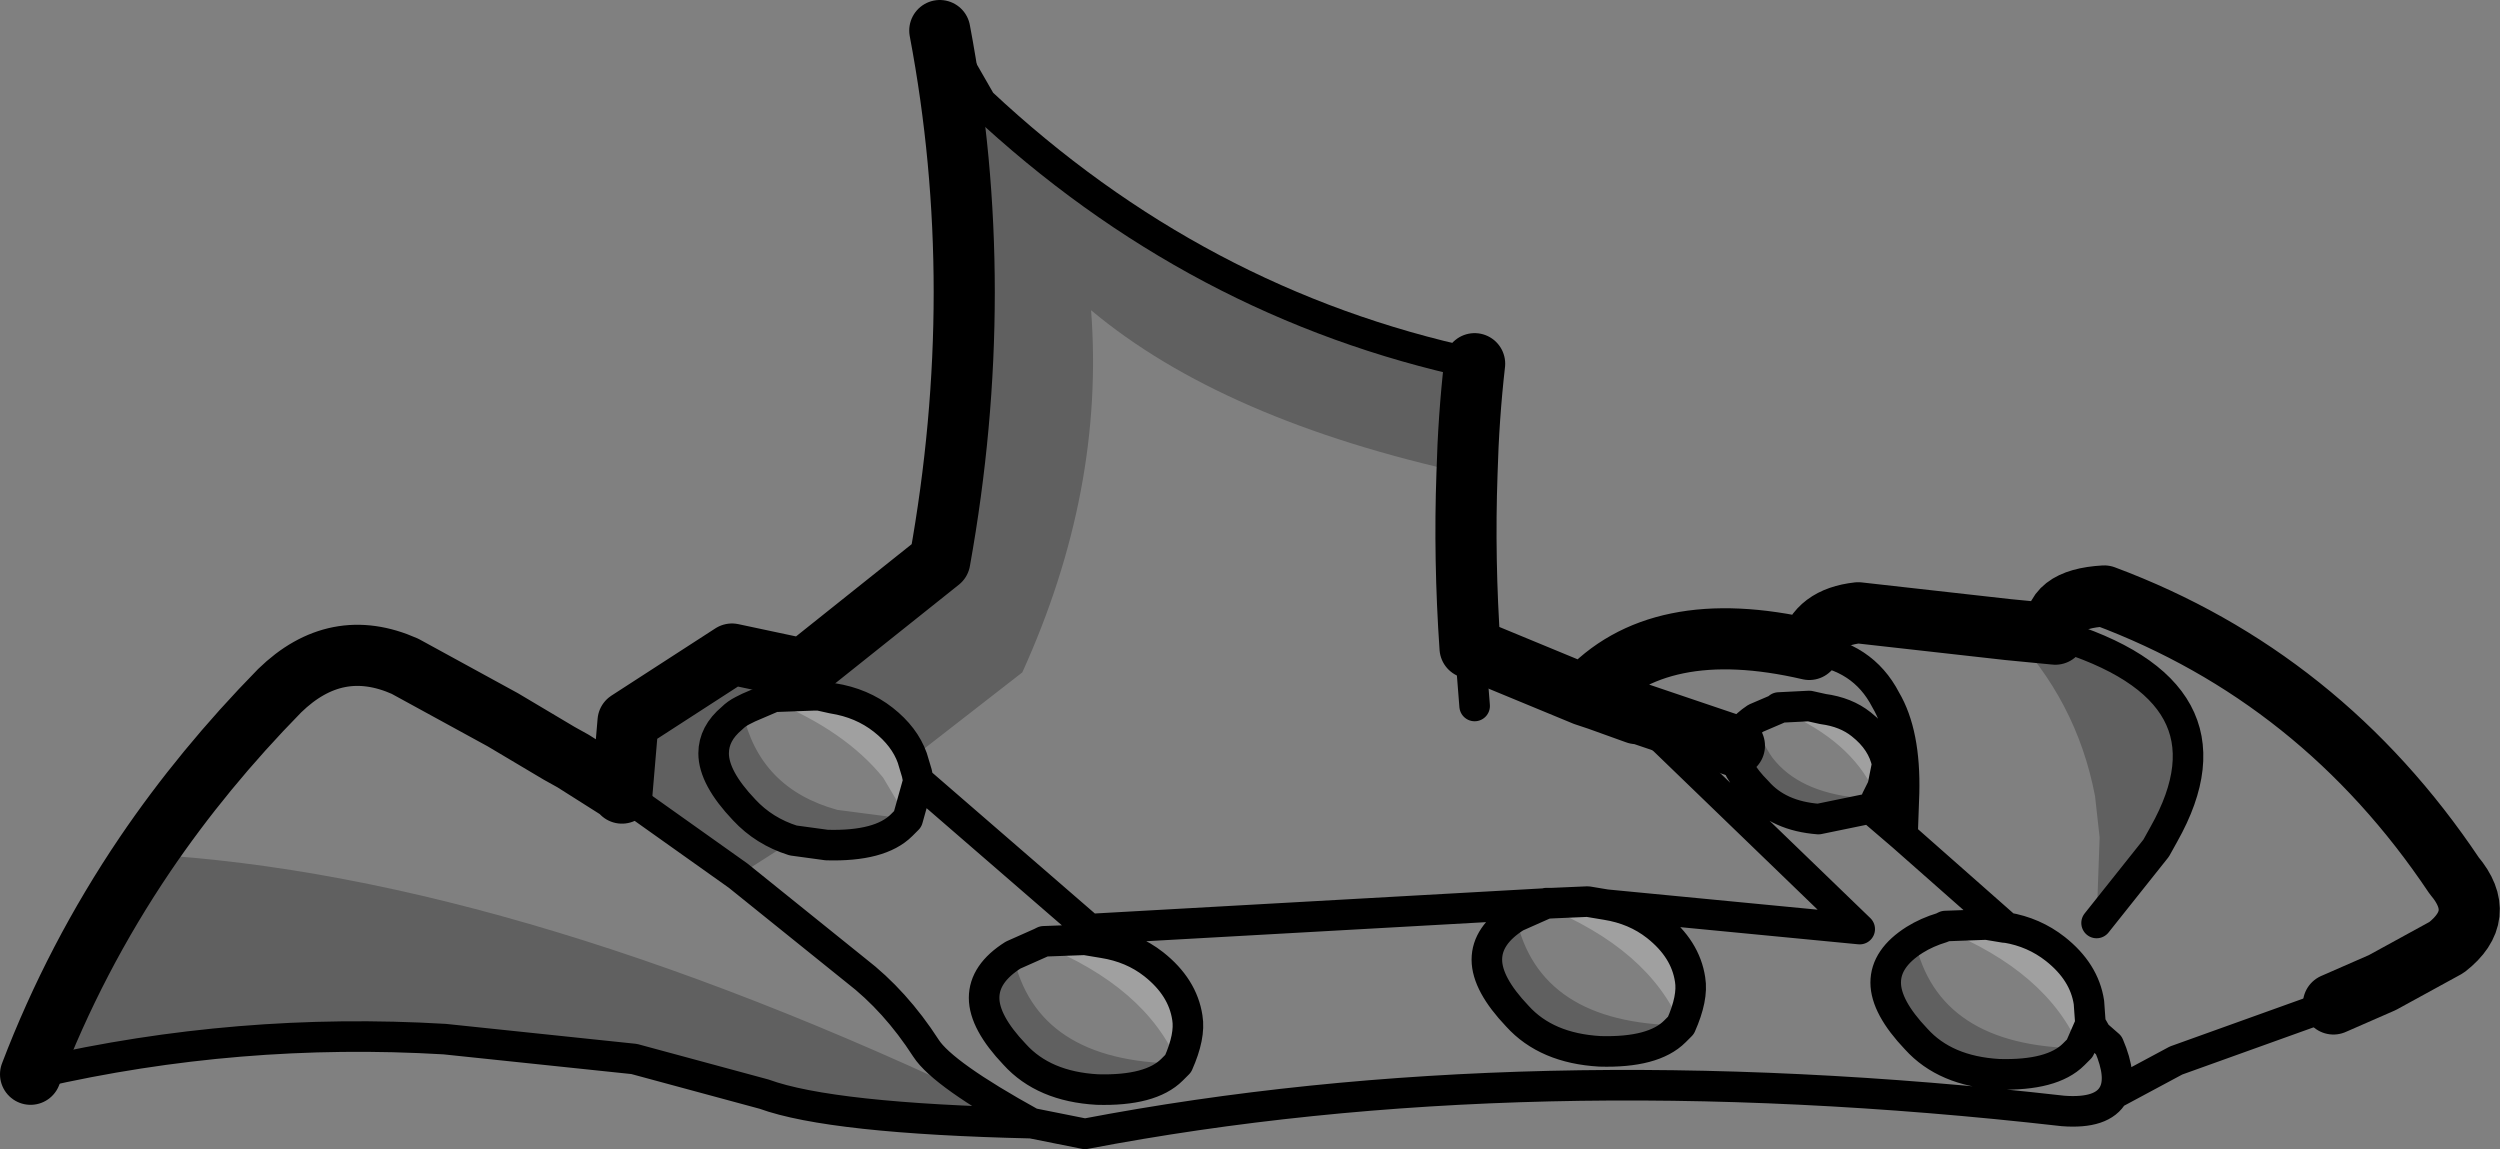<?xml version="1.0" encoding="UTF-8" standalone="no"?>
<svg xmlns:xlink="http://www.w3.org/1999/xlink" height="37.6px" width="81.8px" xmlns="http://www.w3.org/2000/svg">
  <rect width="100%" height="100%" fill="#808080" stroke="none"/>
  <g transform="matrix(1.0, 0.0, 0.0, 1.0, -165.3, -125.85)">
    <path d="M231.0 146.45 L232.55 146.6 Q238.75 148.45 236.1 153.15 L235.85 153.6 233.9 156.05 234.0 153.25 233.85 151.9 Q233.25 148.75 231.0 146.45 M199.05 162.6 Q192.5 162.45 190.3 161.65 L186.05 160.5 179.85 159.85 Q173.1 159.45 166.55 160.95 L166.3 161.0 Q167.75 157.2 170.05 153.8 182.5 154.5 199.05 162.6 M185.65 151.8 L185.85 149.45 189.25 147.25 191.6 147.75 196.05 144.2 Q197.65 135.3 196.05 126.85 L197.4 129.2 Q204.45 135.8 213.55 137.75 213.35 139.5 213.3 141.35 205.3 139.6 201.0 136.0 201.45 141.9 198.75 147.85 L195.15 150.65 Q194.9 149.95 194.2 149.4 193.5 148.85 192.55 148.7 L192.1 148.6 192.05 148.55 191.35 147.95 192.05 148.55 191.95 148.6 190.6 148.65 190.5 148.7 189.8 149.0 189.6 149.1 189.6 149.15 Q190.15 151.65 192.7 152.35 L195.0 152.65 194.8 152.85 Q194.1 153.55 192.35 153.5 L191.25 153.35 189.45 154.5 185.65 151.8 M222.05 150.25 Q222.15 149.75 222.75 149.35 222.9 150.1 223.3 150.65 224.15 151.75 226.05 151.95 L226.7 152.0 226.8 152.0 226.65 152.15 226.5 152.3 224.8 152.65 Q223.5 152.55 222.8 151.75 222.05 151.0 222.05 150.4 L222.05 150.25 M191.35 147.95 L191.6 147.75 191.35 147.95 M198.45 157.1 Q199.2 160.6 203.85 160.65 L203.65 160.85 Q202.95 161.55 201.2 161.5 199.45 161.4 198.5 160.35 197.5 159.3 197.5 158.5 197.5 157.7 198.45 157.1 M189.6 149.1 Q189.4 149.2 189.25 149.35 188.65 149.85 188.65 150.5 188.65 151.3 189.65 152.35 190.3 153.05 191.25 153.35 190.3 153.05 189.65 152.35 188.65 151.3 188.65 150.5 188.65 149.85 189.25 149.35 189.4 149.2 189.6 149.1 M233.35 160.15 L233.15 160.35 Q232.45 161.05 230.7 161.0 228.95 160.9 228.0 159.85 227.0 158.8 227.0 158.0 227.0 157.2 227.95 156.6 228.7 160.1 233.35 160.15 M220.3 159.4 L220.1 159.6 Q219.4 160.3 217.65 160.25 215.9 160.15 214.95 159.1 213.95 158.05 213.95 157.25 213.95 156.45 214.9 155.85 215.65 159.35 220.3 159.4" fill="#000000" fill-opacity="0.251" fill-rule="evenodd" stroke="none"/>
    <path d="M195.15 150.65 L195.3 151.15 195.35 151.4 195.0 152.65 194.2 151.3 Q192.95 149.75 190.5 148.75 L190.5 148.7 190.6 148.65 191.95 148.6 192.1 148.6 192.55 148.7 Q193.5 148.85 194.2 149.4 194.9 149.95 195.15 150.65 M216.1 155.4 L217.25 155.35 217.85 155.45 Q218.8 155.6 219.5 156.15 220.45 156.9 220.6 157.9 220.7 158.5 220.3 159.4 219.25 156.9 215.8 155.5 L215.8 155.45 215.9 155.4 216.1 155.4 M223.45 149.05 L223.5 149.0 224.5 148.95 224.95 149.05 Q225.7 149.15 226.2 149.55 226.9 150.1 227.05 150.85 L226.9 151.6 226.7 152.0 226.5 151.5 Q225.65 149.95 223.45 149.05 M203.85 160.65 Q202.8 158.15 199.35 156.75 L199.35 156.7 199.45 156.65 200.8 156.6 201.4 156.7 Q202.35 156.85 203.05 157.4 204.0 158.15 204.15 159.15 204.25 159.75 203.85 160.65 M230.95 156.2 Q231.85 156.35 232.55 156.9 233.5 157.65 233.65 158.65 L233.7 159.35 233.35 160.15 Q232.3 157.65 228.85 156.25 L228.85 156.2 228.95 156.15 230.3 156.1 230.9 156.2 230.95 156.2" fill="#ffffff" fill-opacity="0.251" fill-rule="evenodd" stroke="none"/>
    <path d="M213.3 141.35 Q213.2 144.15 213.4 147.05 L217.15 148.6 Q219.55 145.95 224.5 147.1 224.75 146.05 226.1 145.9 L231.0 146.45 232.55 146.6 Q232.4 145.45 234.15 145.35 241.25 148.0 245.6 154.5 246.7 155.8 245.35 156.85 L243.25 158.0 241.65 158.7 M166.3 161.0 Q167.75 157.2 170.05 153.8 171.95 151.0 174.45 148.45 176.3 146.65 178.55 147.65 L181.75 149.4 183.6 150.5 184.05 150.75 185.55 151.7 M185.65 151.8 L185.85 149.45 189.25 147.25 191.6 147.75 196.05 144.2 Q197.65 135.3 196.05 126.85 M213.55 137.75 Q213.35 139.5 213.3 141.35 M218.85 149.2 L217.6 148.75 217.15 148.6 217.6 148.75 218.8 149.15 222.05 150.25 M191.6 147.75 L191.35 147.95" fill="none" stroke="#000000" stroke-linecap="round" stroke-linejoin="round" stroke-width="2.0"/>
    <path d="M241.65 158.7 L236.5 160.55 234.45 161.65 Q234.1 162.3 232.8 162.2 215.2 160.2 200.8 162.95 L199.05 162.6 Q192.5 162.45 190.3 161.65 L186.05 160.5 179.85 159.85 Q173.1 159.45 166.55 160.95 L166.3 161.0 M185.55 151.7 L185.65 151.8 189.45 154.5 193.3 157.6 Q194.6 158.6 195.6 160.15 196.15 161.0 199.05 162.6 M196.05 126.85 L197.4 129.2 Q204.45 135.8 213.55 137.75 M195.15 150.65 L195.3 151.15 195.35 151.4 200.95 156.25 216.1 155.4 217.25 155.35 217.85 155.45 226.15 156.25 218.85 149.2 218.8 149.15 M222.05 150.25 Q222.15 149.75 222.75 149.35 L223.45 149.05 223.5 149.0 224.5 148.95 224.95 149.05 Q225.7 149.15 226.2 149.55 226.9 150.1 227.05 150.85 L226.9 151.6 226.7 152.0 M226.8 152.0 L226.65 152.15 226.5 152.3 227.55 153.2 227.6 151.8 Q227.65 149.85 227.0 148.75 226.25 147.3 224.5 147.1 M191.35 147.95 L192.05 148.55 192.1 148.6 192.55 148.7 Q193.5 148.85 194.2 149.4 194.9 149.95 195.15 150.65 M190.5 148.7 L189.8 149.0 189.6 149.1 Q189.4 149.2 189.25 149.35 188.65 149.85 188.65 150.5 188.65 151.3 189.65 152.35 190.3 153.05 191.25 153.35 L192.35 153.5 Q194.1 153.55 194.8 152.85 L195.0 152.65 195.35 151.4 M199.35 156.7 L198.45 157.1 Q197.5 157.7 197.5 158.5 197.5 159.3 198.5 160.35 199.45 161.4 201.2 161.5 202.95 161.55 203.65 160.85 L203.85 160.65 Q204.25 159.75 204.15 159.15 204.0 158.15 203.05 157.4 202.35 156.85 201.4 156.7 L200.8 156.6 199.45 156.65 199.35 156.7 M191.95 148.6 L192.1 148.6 M190.5 148.7 L190.6 148.65 191.95 148.6 M232.55 146.6 Q238.75 148.45 236.1 153.15 L235.85 153.6 233.9 156.05 M230.95 156.2 Q231.85 156.35 232.55 156.9 233.5 157.65 233.65 158.65 L233.7 159.35 233.9 159.7 234.3 160.05 Q234.75 161.1 234.45 161.65 M233.35 160.15 L233.15 160.35 Q232.45 161.05 230.7 161.0 228.95 160.9 228.0 159.85 227.0 158.8 227.0 158.0 227.0 157.2 227.95 156.6 228.35 156.35 228.85 156.2 L228.95 156.15 230.3 156.1 230.9 156.2 230.95 156.2 227.55 153.2 M233.7 159.35 L233.35 160.15 M226.5 152.3 L224.8 152.65 Q223.5 152.55 222.8 151.75 222.05 151.0 222.05 150.4 L222.05 150.25 M215.8 155.45 L215.9 155.4 216.1 155.4 M220.3 159.4 L220.1 159.6 Q219.4 160.3 217.65 160.25 215.9 160.15 214.95 159.1 213.95 158.05 213.95 157.25 213.95 156.45 214.9 155.85 L215.8 155.45 M220.3 159.4 Q220.7 158.5 220.6 157.9 220.45 156.9 219.5 156.15 218.8 155.6 217.85 155.45 M213.4 147.05 L213.55 148.95" fill="none" stroke="#000000" stroke-linecap="round" stroke-linejoin="round" stroke-width="1.0"/>
  </g>
</svg>
